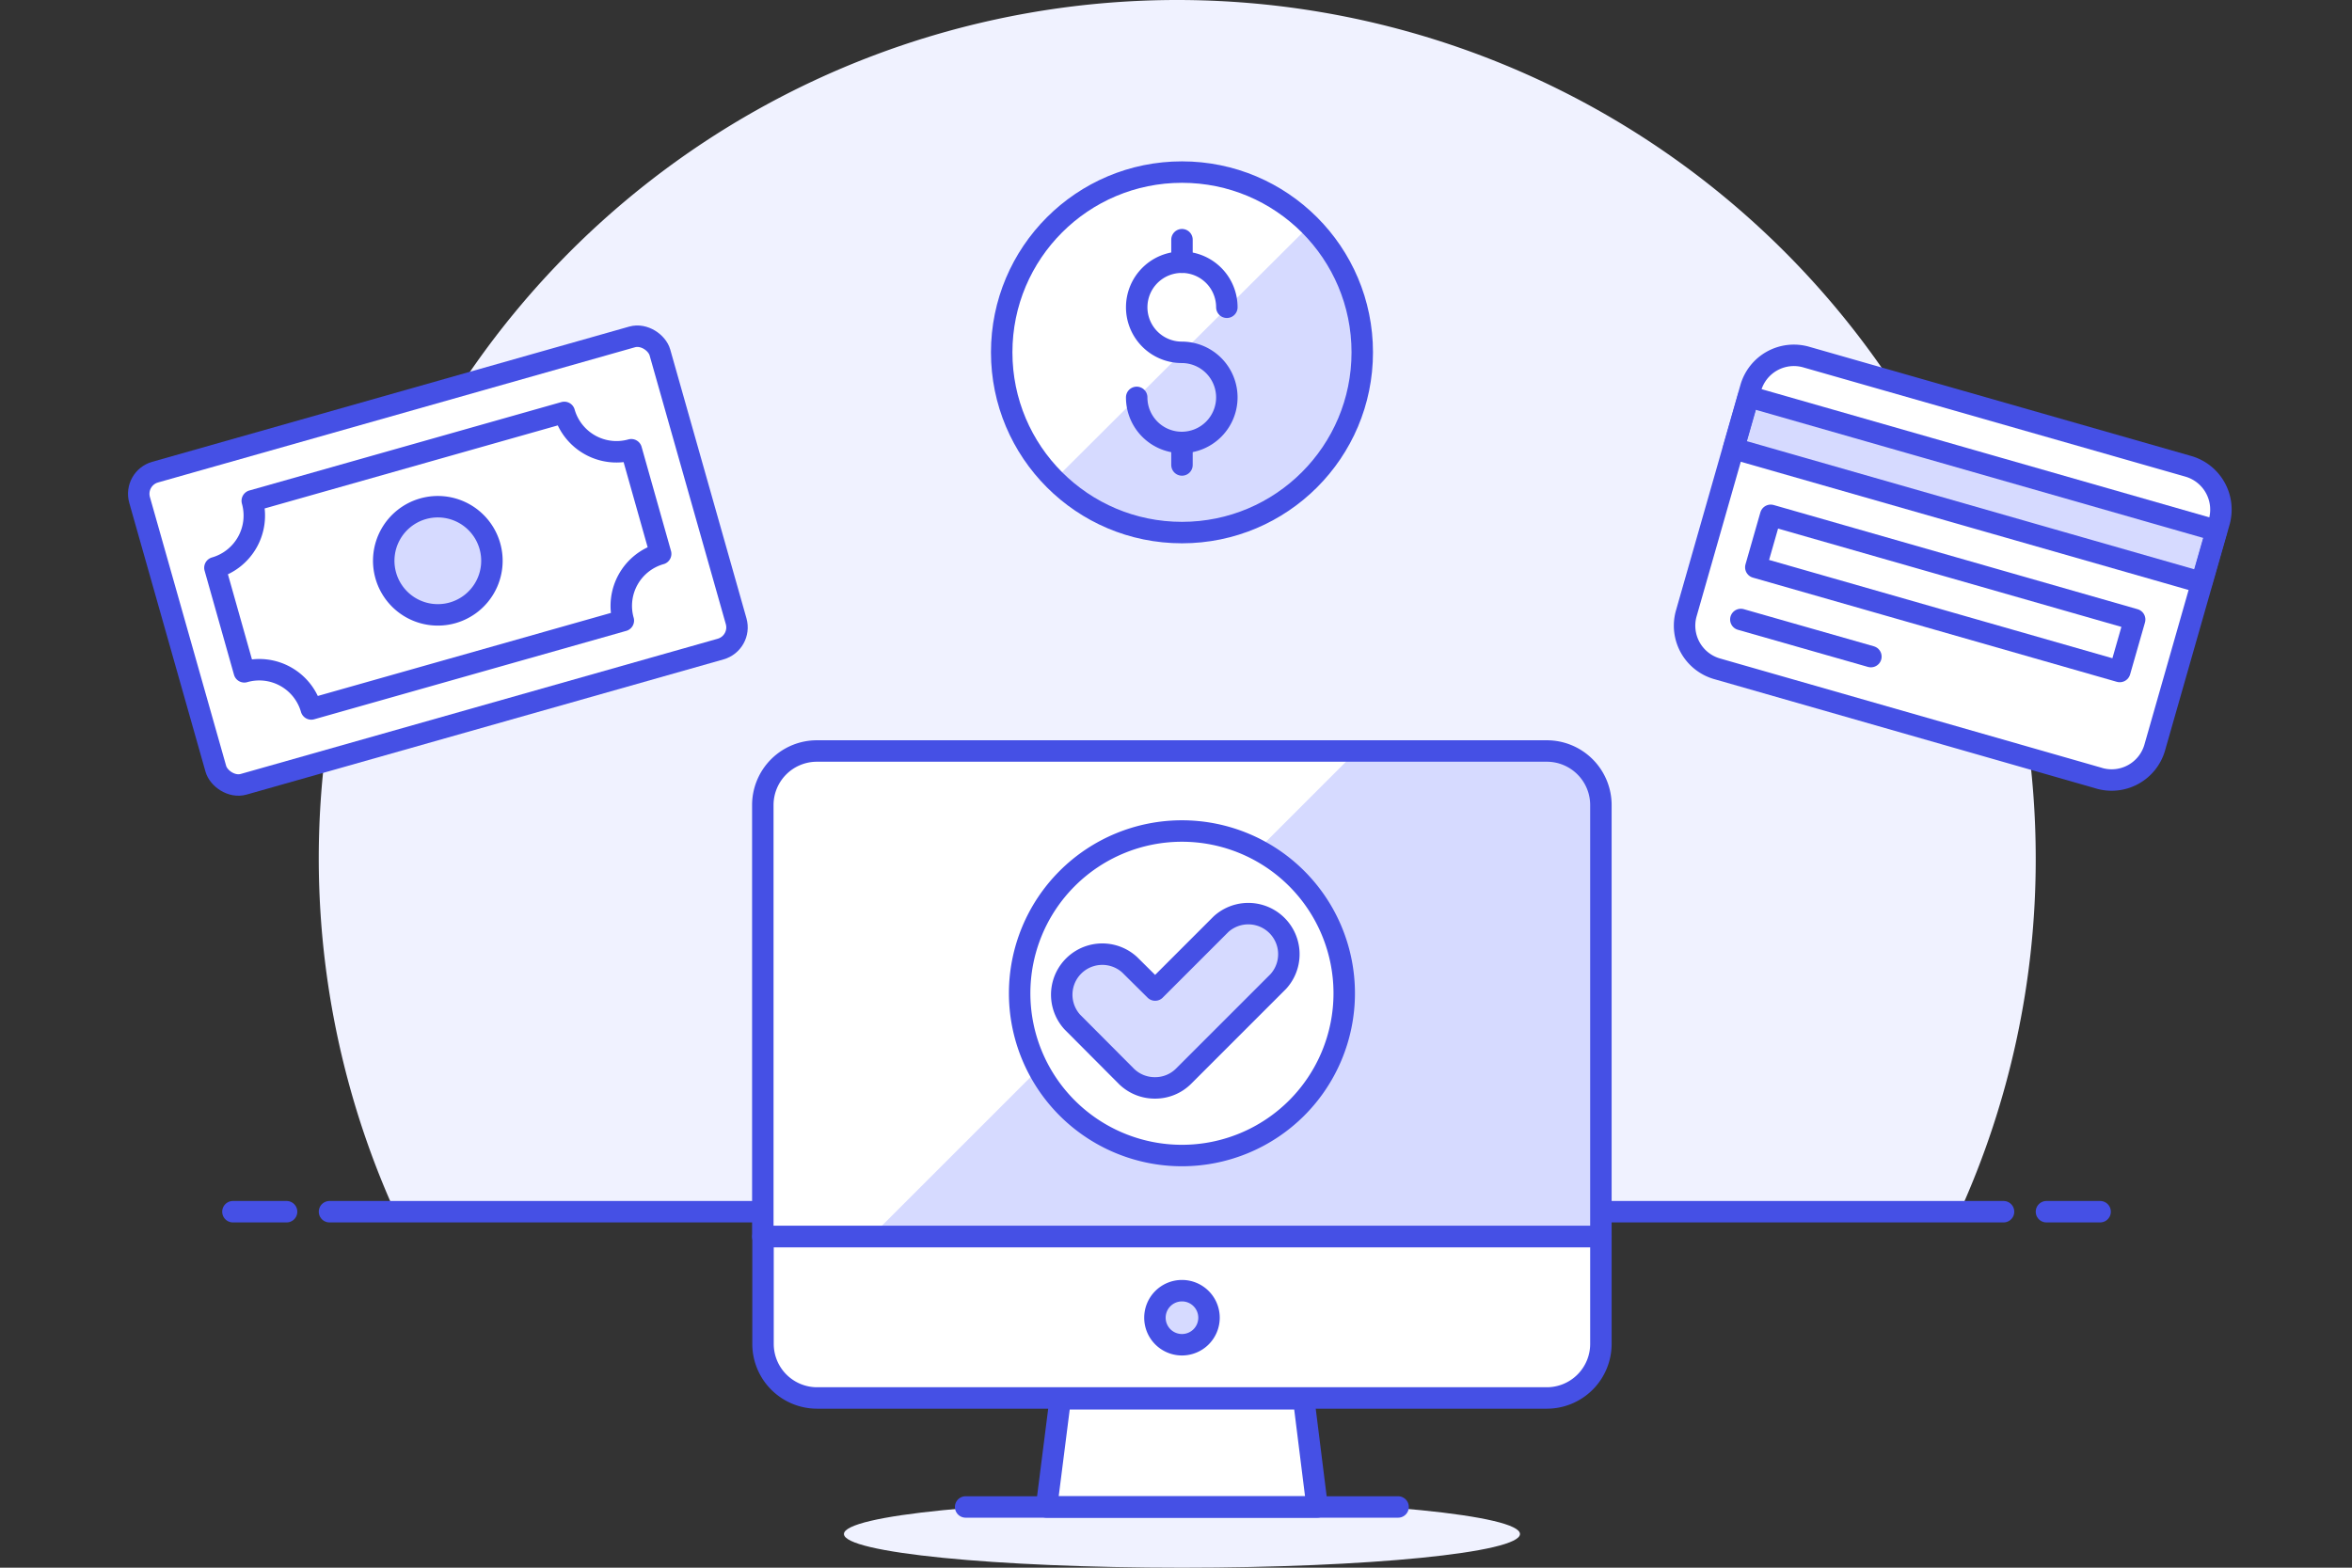 <svg xmlns="http://www.w3.org/2000/svg" xmlns:xlink="http://www.w3.org/1999/xlink" width="300" height="200" viewBox="0 0 300 200"><rect x="0" y="0" width="300" height="200" fill="#333333" stroke="none"/><defs><clipPath id="a"><rect width="300" height="200" transform="translate(83 1058)" fill="#dedede"/></clipPath></defs><g transform="translate(-83 -1058)" clip-path="url(#a)"><g transform="translate(96.586 1021.098)"><path d="M246.073,146.319A109.5,109.5,0,1,0,36.847,191.624H236.327A109.089,109.089,0,0,0,246.073,146.319Z" fill="#f0f2ff"/><line x2="213.524" transform="translate(28.443 191.487)" fill="none" stroke="#4550e5" stroke-linecap="round" stroke-linejoin="round" stroke-width="2.737"/><line x2="6.844" transform="translate(16.124 191.487)" fill="none" stroke="#4550e5" stroke-linecap="round" stroke-linejoin="round" stroke-width="2.737"/><line x2="6.844" transform="translate(247.442 191.487)" fill="none" stroke="#4550e5" stroke-linecap="round" stroke-linejoin="round" stroke-width="2.737"/><ellipse cx="43.115" cy="4.298" rx="43.115" ry="4.298" transform="translate(94.06 228.307)" fill="#f0f2ff"/><path d="M190.611,194.663V139.612a6.9,6.9,0,0,0-6.9-6.9H90.638a6.9,6.9,0,0,0-6.926,6.9v55.051Z" fill="#d6daff"/><path d="M97.509,194.663,159.6,132.577H90.611a6.9,6.9,0,0,0-6.9,7.035v55.051Z" fill="#fff"/><path d="M190.611,194.663V208.35a6.9,6.9,0,0,1-6.9,6.9H90.638a6.9,6.9,0,0,1-6.9-6.9V194.663Z" fill="#fff" stroke="#4550e5" stroke-linecap="round" stroke-linejoin="round" stroke-width="2.737"/><path d="M140.625,205.011a3.449,3.449,0,1,1-3.449-3.449,3.449,3.449,0,0,1,3.449,3.449Z" fill="#d6daff" stroke="#4550e5" stroke-linecap="round" stroke-linejoin="round" stroke-width="2.737"/><path d="M154.422,229.155H119.9l1.752-13.8H152.7Z" fill="#fff" stroke="#4550e5" stroke-linecap="round" stroke-linejoin="round" stroke-width="2.737"/><line x2="55.16" transform="translate(109.582 229.155)" fill="none" stroke="#4550e5" stroke-linecap="round" stroke-linejoin="round" stroke-width="2.737"/><path d="M190.611,194.663V139.612a6.9,6.9,0,0,0-6.9-6.9H90.638a6.9,6.9,0,0,0-6.926,6.9v55.051Z" fill="none" stroke="#4550e5" stroke-linecap="round" stroke-linejoin="round" stroke-width="2.737"/><path d="M157.871,163.62a20.7,20.7,0,1,1-20.7-20.7A20.7,20.7,0,0,1,157.871,163.62Z" fill="#fff"/><path d="M157.871,163.62a20.7,20.7,0,1,1-20.7-20.7A20.7,20.7,0,0,1,157.871,163.62Z" fill="none" stroke="#4550e5" stroke-linecap="round" stroke-linejoin="round" stroke-width="2.737"/><path d="M133.726,175.692a5.147,5.147,0,0,1-3.668-1.506l-6.871-6.9a5.174,5.174,0,0,1,7.309-7.309l3.258,3.23,8.4-8.4a5.174,5.174,0,0,1,7.309,7.309l-12.072,12.072A5.119,5.119,0,0,1,133.726,175.692Z" fill="#d6daff"/><path d="M133.726,175.692a5.147,5.147,0,0,1-3.668-1.506l-6.871-6.9a5.174,5.174,0,0,1,7.309-7.309l3.258,3.23,8.4-8.4a5.174,5.174,0,0,1,7.309,7.309l-12.072,12.072A5.119,5.119,0,0,1,133.726,175.692Z" fill="none" stroke="#4550e5" stroke-linecap="round" stroke-linejoin="round" stroke-width="2.737"/><rect width="68.985" height="41.391" rx="2.874" transform="translate(3.435 97.92) rotate(-15.83)" fill="#fff"/><path d="M70.682,107.556l-3.75-13.277a6.926,6.926,0,0,1-8.541-4.763l-39.8,11.278a6.926,6.926,0,0,1-4.763,8.541l3.75,13.277a6.9,6.9,0,0,1,8.541,4.736l39.8-11.278A6.9,6.9,0,0,1,70.682,107.556Z" fill="#fff"/><path d="M48.892,106.543a6.9,6.9,0,1,1-8.514-4.736,6.9,6.9,0,0,1,8.514,4.736Z" fill="#d6daff"/><path d="M48.892,106.543a6.9,6.9,0,1,1-8.514-4.736,6.9,6.9,0,0,1,8.514,4.736Z" fill="none" stroke="#4550e5" stroke-linecap="round" stroke-linejoin="round" stroke-width="2.737"/><path d="M70.682,107.556l-3.75-13.277a6.926,6.926,0,0,1-8.541-4.763l-39.8,11.278a6.926,6.926,0,0,1-4.763,8.541l3.75,13.277a6.9,6.9,0,0,1,8.541,4.736l39.8-11.278A6.9,6.9,0,0,1,70.682,107.556Z" fill="none" stroke="#4550e5" stroke-linecap="round" stroke-linejoin="round" stroke-width="2.737"/><rect width="68.985" height="41.391" rx="2.874" transform="translate(3.435 97.92) rotate(-15.83)" fill="none" stroke="#4550e5" stroke-linecap="round" stroke-linejoin="round" stroke-width="2.737"/><path d="M254.094,136.163l-48.645-13.934a5.721,5.721,0,0,1-3.942-7.09L209.719,86.4a5.721,5.721,0,0,1,7.09-3.942l48.727,13.934a5.749,5.749,0,0,1,3.942,7.09l-8.212,28.744a5.721,5.721,0,0,1-7.172,3.942Z" fill="#fff"/><rect width="62.086" height="6.898" transform="translate(209.439 87.495) rotate(15.98)" fill="#d6daff"/><line x2="16.589" y2="4.736" transform="translate(208.46 115.933)" fill="none" stroke="#4550e5" stroke-linecap="round" stroke-linejoin="round" stroke-width="2.737"/><rect width="48.289" height="6.898" transform="translate(212.269 102.644) rotate(15.98)" fill="#fff"/><path d="M254.094,136.163l-48.645-13.934a5.721,5.721,0,0,1-3.942-7.09L209.719,86.4a5.721,5.721,0,0,1,7.09-3.942l48.727,13.934a5.749,5.749,0,0,1,3.942,7.09l-8.212,28.744a5.721,5.721,0,0,1-7.172,3.942Z" fill="none" stroke="#4550e5" stroke-linecap="round" stroke-linejoin="round" stroke-width="2.737"/><rect width="62.086" height="6.898" transform="translate(209.439 87.495) rotate(15.98)" fill="none" stroke="#4550e5" stroke-linecap="round" stroke-linejoin="round" stroke-width="2.737"/><rect width="48.289" height="6.898" transform="translate(212.269 102.644) rotate(15.98)" fill="none" stroke="#4550e5" stroke-linecap="round" stroke-linejoin="round" stroke-width="2.737"/><circle cx="22.995" cy="22.995" r="22.995" transform="translate(114.181 58.856)" fill="#d6daff"/><path d="M137.176,58.856a22.995,22.995,0,0,0-16.261,39.256L153.436,65.7A23.022,23.022,0,0,0,137.176,58.856Z" fill="#fff"/><circle cx="22.995" cy="22.995" r="22.995" transform="translate(114.181 58.856)" fill="none" stroke="#4550e5" stroke-miterlimit="10" stroke-width="2.737"/><line y2="2.874" transform="translate(137.176 93.348)" fill="none" stroke="#4550e5" stroke-linecap="round" stroke-linejoin="round" stroke-width="2.737"/><line y2="2.874" transform="translate(137.176 67.479)" fill="none" stroke="#4550e5" stroke-linecap="round" stroke-linejoin="round" stroke-width="2.737"/><path d="M131.4,87.6a5.749,5.749,0,1,0,5.749-5.749A5.749,5.749,0,1,1,142.9,76.1" fill="none" stroke="#4550e5" stroke-linecap="round" stroke-linejoin="round" stroke-width="2.737"/></g></g></svg>